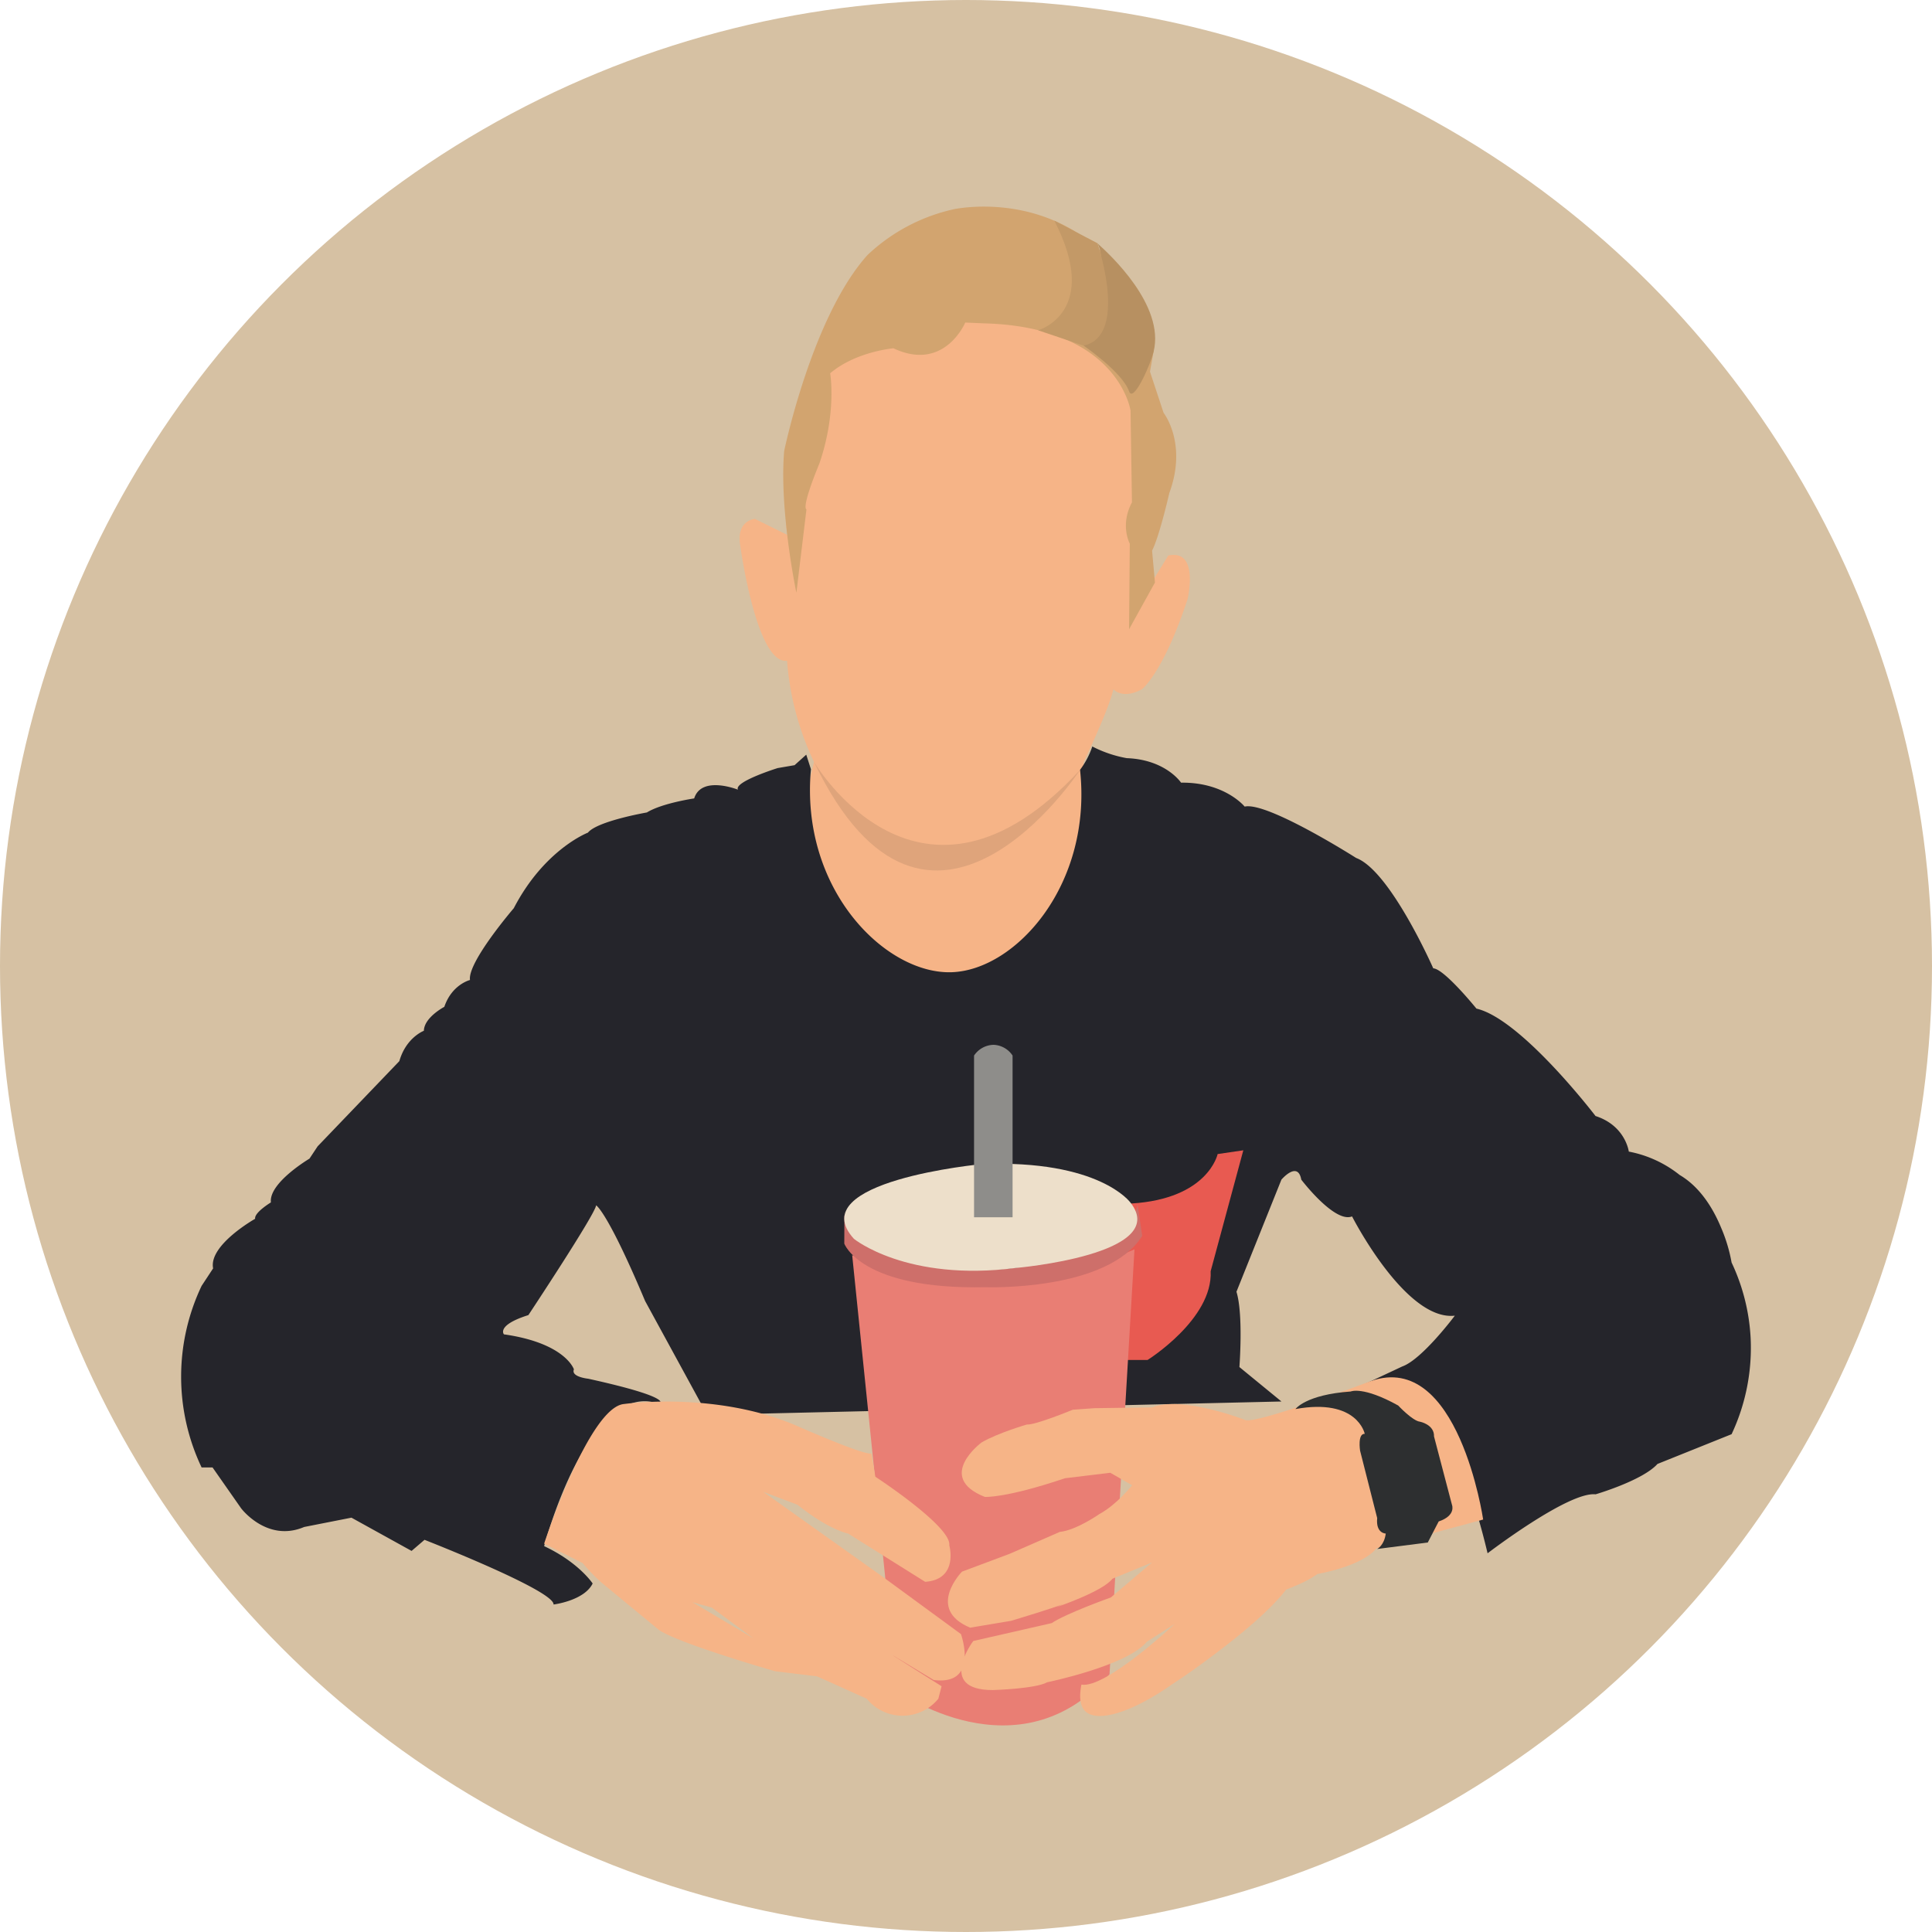 <svg id="Layer_1" data-name="Layer 1" xmlns="http://www.w3.org/2000/svg" viewBox="0 0 597.32 597.32"><defs><style>.cls-1{fill:#d6c1a3;}.cls-2{fill:#29262a;}.cls-3{fill:#f6b487;}.cls-4{fill:#25252b;}.cls-5{fill:#e85a51;}.cls-6{fill:#e97e74;}.cls-7{fill:#ce6f6a;}.cls-8{fill:#eddfca;}.cls-9{fill:#8e8d8a;}.cls-10{fill:#194899;}.cls-11{fill:#2d2f30;}.cls-12{fill:#d2a46f;}.cls-13{fill:#b79061;}.cls-14{fill:#c39967;}.cls-15{fill:#7f644f;}.cls-16{fill:#dfa47b;}</style></defs><circle class="cls-1" cx="298.66" cy="298.66" r="298.66"/><path class="cls-2" d="M10.56,615.38" transform="translate(-7.34 -79.36)"/><path class="cls-3" d="M259,314.91l-23,95.84L344.53,407l-2.16-92s7.67-15.88,9.2-22.56c0,0,2.71,3.34,8.85,0,0,0,6.58-5.05,14.07-27.79,0,0,3.79-15.62-5.95-13.54l-8.12,13.18s-2.71-65.79.72-68.41c5-25.34-93-43.1-99.27-12.09,0,0,1.8,23-1.81,23.46l-4.87,13s-6.68,15-4.33,24.54l-10.11-5s-6,.36-4.51,8.48c0,0,5,36.64,14.44,35.38A87.68,87.68,0,0,0,259,314.91Z" transform="translate(-7.34 -79.36)"/><path class="cls-4" d="M256.61,312.68,253,315.93l-5.23.9s-13.63,4.24-12.27,6.68c0,0-11.28-4.52-13.54,2.7,0,0-9.93,1.45-14.62,4.34,0,0-15.34,2.65-18.23,6.24,0,0-13.45,5.13-22.92,23.36,0,0-14.35,16.69-13.54,22.2,0,0-5.59,1.35-7.94,8.3,0,0-6.23,3.25-6.32,7.4,0,0-5.5,2.07-7.58,9.38l-25.27,26.35-2.52,3.8s-12.64,7.49-11.92,13.53c0,0-5.23,3.16-4.87,5.06,0,0-14.44,8.12-13,15.34l-3.56,5.41a65.37,65.37,0,0,0,0,56.13h3.38l8.84,12.64s8,10.65,19.49,5.77L116,548.58l18.59,10.28,4-3.43s40.25,15.71,39.89,20c0,0,9.48-1.17,12.09-6.5,0,0-4.24-6.5-15-11.55,0,0,13.63-51.8,35.56-44,0,0,5.5-1.71-21.93-7.76,0,0-5.41-.54-4.42-2.89,0,0-2.57-8.12-21.64-10.83,0,0-2.46-2.8,7.56-5.95,0,0,20.76-31.32,20.94-33.94,0,0,3.43,1.72,15.16,29.6l17.33,31.77,16.6,3.07,162.8-3.79-13-10.65s1.26-16.24-.91-23.28l13.9-34.66s5.06-5.95,6.14,0c0,0,10.29,13.54,15.7,11.37,0,0,16.52,32.4,31.77,30.69,0,0-10.11,13.53-16.25,15.7l-14.62,6.86s24.82-17.06,41,50.9c0,0,25-19.14,33.39-18.23,0,0,14.53-4.25,19.14-9.39l22.91-9.2a62.71,62.71,0,0,0,5.86-30.2,62.06,62.06,0,0,0-5.86-22.87A49,49,0,0,0,539.49,459c-2.4-5.82-6.41-12.59-12.86-16.38a35.93,35.93,0,0,0-15.71-7.22s-1-8-10.29-11c0,0-22.92-30-36.82-33.21,0,0-9.92-12.27-13.35-12.45,0,0-13.27-30.15-23.83-34.12,0,0-27.52-17.5-34.47-15.88,0,0-6.14-7.58-19.67-7.4,0,0-4.7-7.13-16.79-7.58a37.64,37.64,0,0,1-10.65-3.61,25.33,25.33,0,0,1-3.79,7.22c3.85,35.44-19.8,61.85-39.62,62.57-20.49.75-47-25.57-43.58-62.75Z" transform="translate(-7.34 -79.36)"/><path class="cls-5" d="M333.26,452.9v46.92h28.88s20.22-12.63,19.5-27.43L391.74,435l-7.94,1.16s-2.89,13.85-26.71,15.29l-23.83-8.65Z" transform="translate(-7.34 -79.36)"/><path class="cls-6" d="M270.81,467.42l13.8,134.65s37.55,27.25,65.76-5.06l7.72-131.39S316.07,485.11,270.81,467.42Z" transform="translate(-7.34 -79.36)"/><path class="cls-7" d="M268.37,463.84s5,14.28,43.51,13.49c0,0,37.79,1.39,48.6-15.87L359,451.54s0,13.57-33.74,19c0,0-17.05,5-43.21-4.37,0,0-14.4-5.36-13.64-12.3Z" transform="translate(-7.34 -79.36)"/><path class="cls-8" d="M310.91,439.27s-55.88,5.23-39.56,23.1c0,0,16.32,13.36,50.13,9,0,0,48-4.15,35.36-20.21C356.84,451.18,347.36,437.82,310.91,439.27Z" transform="translate(-7.34 -79.36)"/><path class="cls-9" d="M320.4,455.71H308.49v-50a7.45,7.45,0,0,1,6.05-3.32,7.37,7.37,0,0,1,5.86,3.32Z" transform="translate(-7.34 -79.36)"/><path class="cls-10" d="M339.09,399.86" transform="translate(-7.34 -79.36)"/><path class="cls-3" d="M260.17,597.67l-13.24-1.62s-29.72-8.54-35.86-12.75l-17.81-14.68a54.51,54.51,0,0,1-5.77-6l-11.92-6s13.9-42.31,24.73-43.18c0,0,28.46-4.11,53.61,6.84,0,0,20.93,9.26,22.86,8.42l1.2,7.22s23.59,15.4,22.86,21.18c0,0,3,10.59-7.46,11.31l-23.82-14.92s-5.9-1.08-15.64-8.9l-10.59-4,36.82,26.18,24.3,17.8s5.78,16-8.42,14.2l-32.25-19.49a70.55,70.55,0,0,1-15.88-10.59l-14.44-9.14,65,41.15-1,3.86a14.29,14.29,0,0,1-22.14,0l-15.15-6.82-13.24-5.95-3.85-3.85-15.65-11.55-6-1.68" transform="translate(-7.34 -79.36)"/><path class="cls-3" d="M431.2,506.34s-36.22,13.71-39,12c0,0-19.37-7.58-28.64-3.85l-17.81.24-6.73.48s-11.68,4.81-14.2,4.57c0,0-8.79,2.53-14,5.54,0,0-14.44,10.71,1,16.84,0,0,6.26.48,24.79-5.77l14-1.69,6.74,3.85s-4.7,6-10.11,8.91c0,0-7.1,5-12.27,5.53l-15.41,6.74-14.8,5.54s-11.31,11.55,2.53,17.32L320,580.46s14-4.21,16.36-5.3-2.41,1.09-2.41,1.09,14.32-4.82,17.33-8.79l12.27-5.05-12.75,10.83s-14,5-18.29,7.94l-24.26,5.53s-11.48,15.17,6,15.17c0,0,13.24-.37,16.85-2.41,0,0,24.66-5.06,30.8-12.52l8.66-5.53s-21.42,20.11-28.88,18.77c-1.05,5.3.3,7.35,1.14,8.19,3.71,3.69,14.35.53,26.78-8.19,4.51-2.9,9.18-6.29,14.08-10,7.64-5.77,16.48-13.11,21.3-19.37,0,0,6.61-2.41,9.62-4.81,0,0,13.72-2.29,18.29-7.94l33-8.91S458.26,496.85,431.2,506.34Z" transform="translate(-7.34 -79.36)"/><path class="cls-11" d="M407.86,515s3.13-4.45,17.09-5.43c0,0,3.73-1.74,14.68,4.34,0,0,4.45,4.78,6.74,5,0,0,4.45.87,4.33,4.56l5.53,21.07s1.45,3.36-4.09,5.21l-3.37,6.51-15.64,2s2.17-1.08,2.65-4.77c0,0-3.13,0-2.65-4.78l-5.29-20.84s-.84-5.32,1.44-5.21C429.28,522.61,427,511.53,407.86,515Z" transform="translate(-7.34 -79.36)"/><path class="cls-12" d="M264,194.77s2.11,12-3.33,27.91c0,0-5.55,13.12-4,14.2l-3.11,25.75s-5.33-25.39-3.78-43.8c0,0,8.56-41.52,25.78-60.64A56.65,56.65,0,0,1,302.44,144c3.19-.58,24.29-4,42.51,10.59C360.42,167,363.39,184.05,364,188l-1.12,6.26L367.09,207s7.44,9.39,1.77,24.79c0,0-3,13.23-5.33,17.81l.89,9.86-8,14.44.22-26.47s-3.11-5.66.67-12.75l-.44-28.4s-3.78-25.87-45.32-26.95l-5.78-.25s-6.44,15.41-22.22,7.95C283.55,187.07,272,188,264,194.77Z" transform="translate(-7.34 -79.36)"/><path class="cls-2" d="M534.83,568.26" transform="translate(-7.34 -79.36)"/><path class="cls-13" d="M342.36,186.22s11.95,8.17,14.06,14.13c.05.16.23.62.59.71,1.76.43,5.91-8.73,7-13,3.52-14.34-13.66-30.15-17.36-33.45C347.81,157,350,162.28,342.36,186.22Z" transform="translate(-7.34 -79.36)"/><path class="cls-14" d="M342.36,186.22l-14.06-4.74s19.63-5.55,5-33.91l13.36,7S356.36,183.21,342.36,186.22Z" transform="translate(-7.34 -79.36)"/><path class="cls-15" d="M427.26,182.74" transform="translate(-7.34 -79.36)"/><path class="cls-16" d="M259,314.91s32.81,56.08,82.28,2.46C341.26,317.37,294.54,389,259,314.91Z" transform="translate(-7.34 -79.36)"/></svg>
